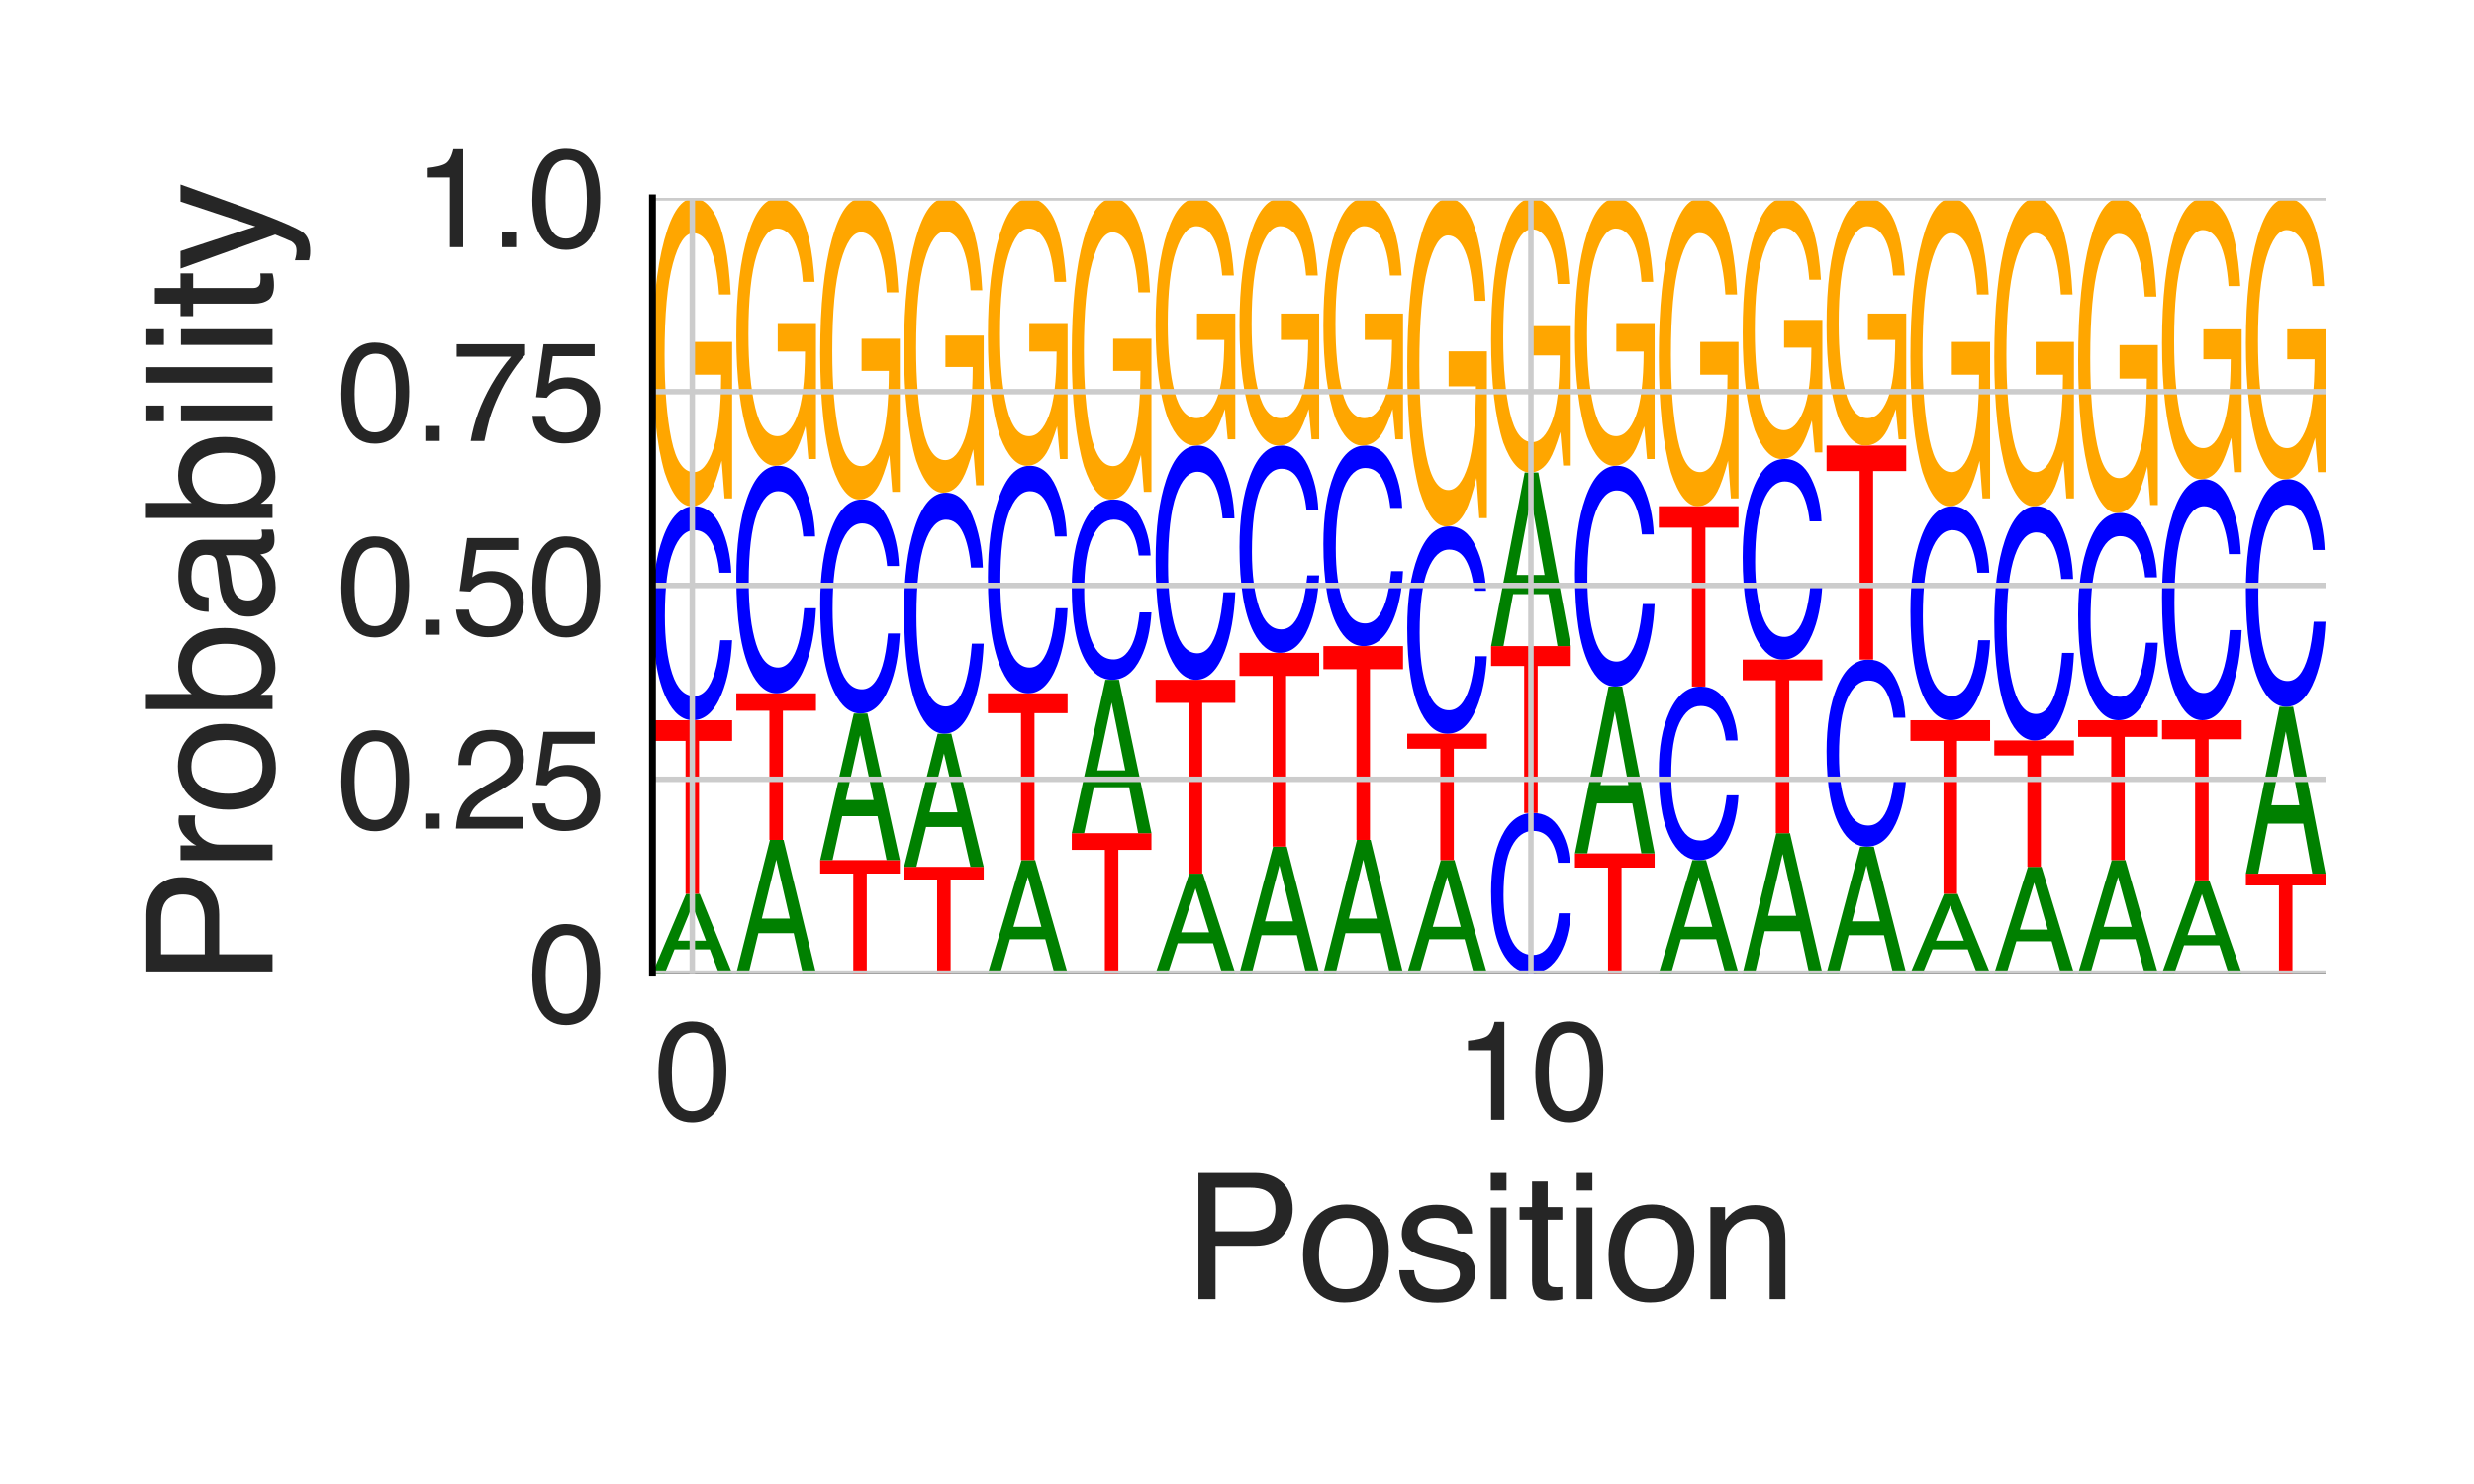 <?xml version="1.0" encoding="utf-8" standalone="no"?>
<!DOCTYPE svg PUBLIC "-//W3C//DTD SVG 1.1//EN"
  "http://www.w3.org/Graphics/SVG/1.1/DTD/svg11.dtd">
<svg height="216pt" version="1.1" viewBox="0 0 360 216" width="360pt" xmlns="http://www.w3.org/2000/svg" xmlns:xlink="http://www.w3.org/1999/xlink">
 <defs>
  <style type="text/css">*{stroke-linecap:butt;stroke-linejoin:round;}</style>
 </defs>
 <g id="figure_1">
  <g id="patch_1">
   <path d="M 0 216 
L 360 216 
L 360 0 
L 0 0 
z
" style="fill:#ffffff;"/>
  </g>
  <g id="axes_1">
   <g id="patch_2">
    <path d="M 94.94 141.64 
L 338.4 141.64 
L 338.4 28.8 
L 94.94 28.8 
z
" style="fill:#ffffff;"/>
   </g>
   <g id="line2d_1">
    <path clip-path="url(#p126432e0c7)" d="M 94.94 141.64 
L 338.4 141.64 
" style="fill:none;stroke:#000000;stroke-linecap:round;stroke-width:0.5;"/>
   </g>
   <g id="patch_3">
    <path clip-path="url(#p126432e0c7)" d="M 102.722 136.912 
L 100.749 131.814 
L 98.653 136.912 
L 102.722 136.912 
z
M 99.83 130.099 
L 101.819 130.099 
L 106.533 141.64 
L 104.603 141.64 
L 103.288 138.184 
L 98.149 138.184 
L 96.743 141.64 
L 94.94 141.64 
L 99.83 130.099 
z
M 100.741 130.099 
L 100.741 130.099 
z
" style="fill:#008000;"/>
   </g>
   <g id="patch_4">
    <path clip-path="url(#p126432e0c7)" d="M 106.533 104.831 
L 106.533 107.842 
L 101.719 107.842 
L 101.719 130.099 
L 99.755 130.099 
L 99.755 107.842 
L 94.94 107.842 
L 94.94 104.831 
L 106.533 104.831 
z
" style="fill:#ff0000;"/>
   </g>
   <g id="patch_5">
    <path clip-path="url(#p126432e0c7)" d="M 101.036 73.679 
Q 103.518 73.679 104.888 76.643 
Q 106.257 79.601 106.408 83.363 
L 104.683 83.363 
Q 104.389 80.509 103.513 78.84 
Q 102.636 77.165 101.053 77.165 
Q 99.122 77.165 97.935 80.238 
Q 96.748 83.305 96.748 89.645 
Q 96.748 94.845 97.818 98.079 
Q 98.892 101.307 101.019 101.307 
Q 102.974 101.307 103.999 97.905 
Q 104.54 96.114 104.808 93.189 
L 106.533 93.189 
Q 106.303 97.86 105.004 101.023 
Q 103.447 104.831 100.805 104.831 
Q 98.527 104.831 96.979 101.706 
Q 94.94 97.583 94.94 88.962 
Q 94.94 82.423 96.472 78.235 
Q 98.126 73.679 101.036 73.679 
z
M 100.68 73.679 
L 100.68 73.679 
z
" style="fill:#0000ff;"/>
   </g>
   <g id="patch_6">
    <path clip-path="url(#p126432e0c7)" d="M 100.919 28.865 
Q 102.708 28.865 104.012 31.184 
Q 105.903 34.514 106.326 42.863 
L 104.626 42.863 
Q 104.314 38.197 103.338 36.063 
Q 102.362 33.93 100.875 33.93 
Q 99.114 33.93 97.909 38.373 
Q 96.704 42.807 96.704 51.592 
Q 96.704 59.18 97.696 63.948 
Q 98.691 68.717 100.936 68.717 
Q 102.655 68.717 103.783 65.377 
Q 104.911 62.028 104.936 54.542 
L 100.963 54.542 
L 100.963 49.765 
L 106.533 49.765 
L 106.533 72.548 
L 105.428 72.548 
L 105.013 67.065 
Q 104.142 70.284 103.468 71.537 
Q 102.334 73.679 100.59 73.679 
Q 98.337 73.679 96.712 68.782 
Q 94.94 62.631 94.94 51.908 
Q 94.94 41.212 96.668 34.895 
Q 98.31 28.865 100.919 28.865 
z
M 100.634 28.8 
L 100.634 28.8 
z
" style="fill:#ffa600;"/>
   </g>
   <g id="patch_7">
    <path clip-path="url(#p126432e0c7)" d="M 114.925 133.698 
L 112.953 125.135 
L 110.856 133.698 
L 114.925 133.698 
z
M 112.033 122.255 
L 114.023 122.255 
L 118.737 141.64 
L 116.807 141.64 
L 115.491 135.834 
L 110.352 135.834 
L 108.946 141.64 
L 107.144 141.64 
L 112.033 122.255 
z
M 112.944 122.255 
L 112.944 122.255 
z
" style="fill:#008000;"/>
   </g>
   <g id="patch_8">
    <path clip-path="url(#p126432e0c7)" d="M 118.737 100.909 
L 118.737 103.452 
L 113.922 103.452 
L 113.922 122.255 
L 111.958 122.255 
L 111.958 103.452 
L 107.144 103.452 
L 107.144 100.909 
L 118.737 100.909 
z
" style="fill:#ff0000;"/>
   </g>
   <g id="patch_9">
    <path clip-path="url(#p126432e0c7)" d="M 113.239 67.796 
Q 115.722 67.796 117.091 70.946 
Q 118.461 74.09 118.612 78.09 
L 116.886 78.09 
Q 116.593 75.056 115.716 73.282 
Q 114.839 71.501 113.256 71.501 
Q 111.326 71.501 110.139 74.768 
Q 108.951 78.028 108.951 84.767 
Q 108.951 90.294 110.022 93.732 
Q 111.095 97.163 113.222 97.163 
Q 115.178 97.163 116.203 93.547 
Q 116.744 91.643 117.012 88.534 
L 118.737 88.534 
Q 118.506 93.499 117.208 96.861 
Q 115.651 100.909 113.009 100.909 
Q 110.731 100.909 109.182 97.587 
Q 107.144 93.204 107.144 84.041 
Q 107.144 77.09 108.675 72.638 
Q 110.329 67.796 113.239 67.796 
z
M 112.883 67.796 
L 112.883 67.796 
z
" style="fill:#0000ff;"/>
   </g>
   <g id="patch_10">
    <path clip-path="url(#p126432e0c7)" d="M 113.123 28.856 
Q 114.911 28.856 116.216 30.872 
Q 118.107 33.765 118.53 41.02 
L 116.829 41.02 
Q 116.517 36.965 115.541 35.111 
Q 114.566 33.257 113.078 33.257 
Q 111.318 33.257 110.112 37.118 
Q 108.907 40.971 108.907 48.604 
Q 108.907 55.198 109.899 59.341 
Q 110.895 63.484 113.139 63.484 
Q 114.859 63.484 115.986 60.582 
Q 117.114 57.672 117.139 51.168 
L 113.167 51.168 
L 113.167 47.016 
L 118.737 47.016 
L 118.737 66.813 
L 117.631 66.813 
L 117.216 62.049 
Q 116.346 64.846 115.671 65.934 
Q 114.538 67.796 112.794 67.796 
Q 110.541 67.796 108.915 63.54 
Q 107.144 58.196 107.144 48.878 
Q 107.144 39.585 108.871 34.096 
Q 110.513 28.856 113.123 28.856 
z
M 112.838 28.8 
L 112.838 28.8 
z
" style="fill:#ffa600;"/>
   </g>
   <g id="patch_11">
    <path clip-path="url(#p126432e0c7)" d="M 130.94 125.197 
L 130.94 127.156 
L 126.126 127.156 
L 126.126 141.64 
L 124.162 141.64 
L 124.162 127.156 
L 119.347 127.156 
L 119.347 125.197 
L 130.94 125.197 
z
" style="fill:#ff0000;"/>
   </g>
   <g id="patch_12">
    <path clip-path="url(#p126432e0c7)" d="M 127.129 116.451 
L 125.156 107.022 
L 123.06 116.451 
L 127.129 116.451 
z
M 124.237 103.851 
L 126.226 103.851 
L 130.94 125.197 
L 129.01 125.197 
L 127.695 118.804 
L 122.556 118.804 
L 121.15 125.197 
L 119.347 125.197 
L 124.237 103.851 
z
M 125.148 103.851 
L 125.148 103.851 
z
" style="fill:#008000;"/>
   </g>
   <g id="patch_13">
    <path clip-path="url(#p126432e0c7)" d="M 125.443 72.699 
Q 127.925 72.699 129.295 75.663 
Q 130.664 78.62 130.815 82.383 
L 129.09 82.383 
Q 128.796 79.528 127.92 77.86 
Q 127.043 76.185 125.46 76.185 
Q 123.529 76.185 122.342 79.258 
Q 121.155 82.325 121.155 88.665 
Q 121.155 93.864 122.225 97.098 
Q 123.299 100.326 125.426 100.326 
Q 127.381 100.326 128.406 96.924 
Q 128.947 95.133 129.215 92.208 
L 130.94 92.208 
Q 130.71 96.879 129.411 100.043 
Q 127.854 103.851 125.212 103.851 
Q 122.934 103.851 121.386 100.726 
Q 119.347 96.602 119.347 87.982 
Q 119.347 81.442 120.879 77.254 
Q 122.533 72.699 125.443 72.699 
z
M 125.087 72.699 
L 125.087 72.699 
z
" style="fill:#0000ff;"/>
   </g>
   <g id="patch_14">
    <path clip-path="url(#p126432e0c7)" d="M 125.326 28.864 
Q 127.115 28.864 128.419 31.132 
Q 130.31 34.389 130.733 42.556 
L 129.033 42.556 
Q 128.721 37.992 127.745 35.905 
Q 126.769 33.818 125.282 33.818 
Q 123.521 33.818 122.316 38.164 
Q 121.111 42.501 121.111 51.094 
Q 121.111 58.517 122.103 63.181 
Q 123.098 67.844 125.343 67.844 
Q 127.062 67.844 128.19 64.578 
Q 129.318 61.302 129.343 53.98 
L 125.37 53.98 
L 125.37 49.307 
L 130.94 49.307 
L 130.94 71.592 
L 129.835 71.592 
L 129.42 66.229 
Q 128.549 69.378 127.875 70.603 
Q 126.741 72.699 124.997 72.699 
Q 122.744 72.699 121.119 67.908 
Q 119.347 61.892 119.347 51.403 
Q 119.347 40.941 121.075 34.761 
Q 122.717 28.864 125.326 28.864 
z
M 125.041 28.8 
L 125.041 28.8 
z
" style="fill:#ffa600;"/>
   </g>
   <g id="patch_15">
    <path clip-path="url(#p126432e0c7)" d="M 143.144 126.177 
L 143.144 128.02 
L 138.329 128.02 
L 138.329 141.64 
L 136.365 141.64 
L 136.365 128.02 
L 131.551 128.02 
L 131.551 126.177 
L 143.144 126.177 
z
" style="fill:#ff0000;"/>
   </g>
   <g id="patch_16">
    <path clip-path="url(#p126432e0c7)" d="M 139.332 118.235 
L 137.36 109.672 
L 135.263 118.235 
L 139.332 118.235 
z
M 136.44 106.792 
L 138.43 106.792 
L 143.144 126.177 
L 141.214 126.177 
L 139.898 120.371 
L 134.759 120.371 
L 133.353 126.177 
L 131.551 126.177 
L 136.44 106.792 
z
M 137.351 106.792 
L 137.351 106.792 
z
" style="fill:#008000;"/>
   </g>
   <g id="patch_17">
    <path clip-path="url(#p126432e0c7)" d="M 137.646 71.718 
Q 140.129 71.718 141.498 75.055 
Q 142.868 78.385 143.019 82.621 
L 141.293 82.621 
Q 141 79.408 140.123 77.529 
Q 139.246 75.643 137.663 75.643 
Q 135.733 75.643 134.546 79.103 
Q 133.358 82.556 133.358 89.694 
Q 133.358 95.548 134.429 99.19 
Q 135.502 102.824 137.629 102.824 
Q 139.585 102.824 140.61 98.994 
Q 141.151 96.977 141.419 93.684 
L 143.144 93.684 
Q 142.913 98.943 141.615 102.505 
Q 140.058 106.792 137.416 106.792 
Q 135.138 106.792 133.589 103.274 
Q 131.551 98.631 131.551 88.925 
Q 131.551 81.562 133.082 76.847 
Q 134.736 71.718 137.646 71.718 
z
M 137.29 71.718 
L 137.29 71.718 
z
" style="fill:#0000ff;"/>
   </g>
   <g id="patch_18">
    <path clip-path="url(#p126432e0c7)" d="M 137.53 28.862 
Q 139.318 28.862 140.623 31.08 
Q 142.514 34.265 142.937 42.249 
L 141.237 42.249 
Q 140.924 37.786 139.948 35.746 
Q 138.973 33.706 137.485 33.706 
Q 135.725 33.706 134.519 37.955 
Q 133.314 42.195 133.314 50.596 
Q 133.314 57.853 134.306 62.413 
Q 135.302 66.972 137.546 66.972 
Q 139.266 66.972 140.393 63.779 
Q 141.521 60.576 141.546 53.417 
L 137.574 53.417 
L 137.574 48.849 
L 143.144 48.849 
L 143.144 70.636 
L 142.038 70.636 
L 141.624 65.393 
Q 140.753 68.472 140.078 69.669 
Q 138.945 71.718 137.201 71.718 
Q 134.948 71.718 133.322 67.034 
Q 131.551 61.153 131.551 50.898 
Q 131.551 40.67 133.278 34.628 
Q 134.92 28.862 137.53 28.862 
z
M 137.245 28.8 
L 137.245 28.8 
z
" style="fill:#ffa600;"/>
   </g>
   <g id="patch_19">
    <path clip-path="url(#p126432e0c7)" d="M 151.536 134.903 
L 149.563 127.639 
L 147.467 134.903 
L 151.536 134.903 
z
M 148.644 125.197 
L 150.633 125.197 
L 155.347 141.64 
L 153.418 141.64 
L 152.102 136.715 
L 146.963 136.715 
L 145.557 141.64 
L 143.754 141.64 
L 148.644 125.197 
z
M 149.555 125.197 
L 149.555 125.197 
z
" style="fill:#008000;"/>
   </g>
   <g id="patch_20">
    <path clip-path="url(#p126432e0c7)" d="M 155.347 100.909 
L 155.347 103.803 
L 150.533 103.803 
L 150.533 125.197 
L 148.569 125.197 
L 148.569 103.803 
L 143.754 103.803 
L 143.754 100.909 
L 155.347 100.909 
z
" style="fill:#ff0000;"/>
   </g>
   <g id="patch_21">
    <path clip-path="url(#p126432e0c7)" d="M 149.85 67.796 
Q 152.332 67.796 153.702 70.946 
Q 155.071 74.09 155.222 78.09 
L 153.497 78.09 
Q 153.204 75.056 152.327 73.282 
Q 151.45 71.501 149.867 71.501 
Q 147.936 71.501 146.749 74.768 
Q 145.562 78.028 145.562 84.767 
Q 145.562 90.294 146.632 93.732 
Q 147.706 97.163 149.833 97.163 
Q 151.789 97.163 152.813 93.547 
Q 153.354 91.643 153.622 88.534 
L 155.347 88.534 
Q 155.117 93.499 153.818 96.861 
Q 152.261 100.909 149.619 100.909 
Q 147.341 100.909 145.793 97.587 
Q 143.754 93.204 143.754 84.041 
Q 143.754 77.09 145.286 72.638 
Q 146.94 67.796 149.85 67.796 
z
M 149.494 67.796 
L 149.494 67.796 
z
" style="fill:#0000ff;"/>
   </g>
   <g id="patch_22">
    <path clip-path="url(#p126432e0c7)" d="M 149.733 28.856 
Q 151.522 28.856 152.826 30.872 
Q 154.717 33.765 155.14 41.02 
L 153.44 41.02 
Q 153.128 36.965 152.152 35.111 
Q 151.176 33.257 149.689 33.257 
Q 147.928 33.257 146.723 37.118 
Q 145.518 40.971 145.518 48.604 
Q 145.518 55.198 146.51 59.341 
Q 147.505 63.484 149.75 63.484 
Q 151.469 63.484 152.597 60.582 
Q 153.725 57.672 153.75 51.168 
L 149.777 51.168 
L 149.777 47.016 
L 155.347 47.016 
L 155.347 66.813 
L 154.242 66.813 
L 153.827 62.049 
Q 152.956 64.846 152.282 65.934 
Q 151.148 67.796 149.404 67.796 
Q 147.151 67.796 145.526 63.54 
Q 143.754 58.196 143.754 48.878 
Q 143.754 39.585 145.482 34.096 
Q 147.124 28.856 149.733 28.856 
z
M 149.448 28.8 
L 149.448 28.8 
z
" style="fill:#ffa600;"/>
   </g>
   <g id="patch_23">
    <path clip-path="url(#p126432e0c7)" d="M 167.551 121.274 
L 167.551 123.701 
L 162.736 123.701 
L 162.736 141.64 
L 160.772 141.64 
L 160.772 123.701 
L 155.958 123.701 
L 155.958 121.274 
L 167.551 121.274 
z
" style="fill:#ff0000;"/>
   </g>
   <g id="patch_24">
    <path clip-path="url(#p126432e0c7)" d="M 163.739 112.127 
L 161.767 102.264 
L 159.67 112.127 
L 163.739 112.127 
z
M 160.847 98.948 
L 162.837 98.948 
L 167.551 121.274 
L 165.621 121.274 
L 164.305 114.588 
L 159.166 114.588 
L 157.76 121.274 
L 155.958 121.274 
L 160.847 98.948 
z
M 161.758 98.948 
L 161.758 98.948 
z
" style="fill:#008000;"/>
   </g>
   <g id="patch_25">
    <path clip-path="url(#p126432e0c7)" d="M 162.053 72.699 
Q 164.536 72.699 165.905 75.196 
Q 167.275 77.688 167.426 80.859 
L 165.7 80.859 
Q 165.407 78.454 164.53 77.048 
Q 163.653 75.636 162.07 75.636 
Q 160.14 75.636 158.953 78.226 
Q 157.765 80.81 157.765 86.152 
Q 157.765 90.533 158.836 93.258 
Q 159.909 95.978 162.036 95.978 
Q 163.992 95.978 165.017 93.112 
Q 165.558 91.602 165.826 89.138 
L 167.551 89.138 
Q 167.32 93.074 166.022 95.739 
Q 164.465 98.948 161.823 98.948 
Q 159.545 98.948 157.996 96.315 
Q 155.958 92.84 155.958 85.576 
Q 155.958 80.066 157.489 76.537 
Q 159.143 72.699 162.053 72.699 
z
M 161.697 72.699 
L 161.697 72.699 
z
" style="fill:#0000ff;"/>
   </g>
   <g id="patch_26">
    <path clip-path="url(#p126432e0c7)" d="M 161.937 28.864 
Q 163.725 28.864 165.03 31.132 
Q 166.921 34.389 167.344 42.556 
L 165.644 42.556 
Q 165.331 37.992 164.355 35.905 
Q 163.38 33.818 161.892 33.818 
Q 160.132 33.818 158.926 38.164 
Q 157.721 42.501 157.721 51.094 
Q 157.721 58.517 158.714 63.181 
Q 159.709 67.844 161.953 67.844 
Q 163.673 67.844 164.8 64.578 
Q 165.928 61.302 165.953 53.98 
L 161.981 53.98 
L 161.981 49.307 
L 167.551 49.307 
L 167.551 71.592 
L 166.445 71.592 
L 166.031 66.229 
Q 165.16 69.378 164.485 70.603 
Q 163.352 72.699 161.608 72.699 
Q 159.355 72.699 157.729 67.908 
Q 155.958 61.892 155.958 51.403 
Q 155.958 40.941 157.685 34.761 
Q 159.327 28.864 161.937 28.864 
z
M 161.652 28.8 
L 161.652 28.8 
z
" style="fill:#ffa600;"/>
   </g>
   <g id="patch_27">
    <path clip-path="url(#p126432e0c7)" d="M 175.943 135.706 
L 173.97 129.309 
L 171.874 135.706 
L 175.943 135.706 
z
M 173.051 127.158 
L 175.04 127.158 
L 179.754 141.64 
L 177.825 141.64 
L 176.509 137.303 
L 171.37 137.303 
L 169.964 141.64 
L 168.161 141.64 
L 173.051 127.158 
z
M 173.962 127.158 
L 173.962 127.158 
z
" style="fill:#008000;"/>
   </g>
   <g id="patch_28">
    <path clip-path="url(#p126432e0c7)" d="M 179.754 98.948 
L 179.754 102.309 
L 174.94 102.309 
L 174.94 127.158 
L 172.976 127.158 
L 172.976 102.309 
L 168.161 102.309 
L 168.161 98.948 
L 179.754 98.948 
z
" style="fill:#ff0000;"/>
   </g>
   <g id="patch_29">
    <path clip-path="url(#p126432e0c7)" d="M 174.257 64.854 
Q 176.739 64.854 178.109 68.098 
Q 179.478 71.335 179.629 75.453 
L 177.904 75.453 
Q 177.611 72.329 176.734 70.503 
Q 175.857 68.669 174.274 68.669 
Q 172.343 68.669 171.156 72.033 
Q 169.969 75.389 169.969 82.328 
Q 169.969 88.018 171.039 91.558 
Q 172.113 95.091 174.24 95.091 
Q 176.196 95.091 177.22 91.368 
Q 177.761 89.407 178.029 86.206 
L 179.754 86.206 
Q 179.524 91.318 178.226 94.78 
Q 176.668 98.948 174.026 98.948 
Q 171.748 98.948 170.2 95.528 
Q 168.161 91.015 168.161 81.58 
Q 168.161 74.423 169.693 69.84 
Q 171.347 64.854 174.257 64.854 
z
M 173.901 64.854 
L 173.901 64.854 
z
" style="fill:#0000ff;"/>
   </g>
   <g id="patch_30">
    <path clip-path="url(#p126432e0c7)" d="M 174.14 28.852 
Q 175.929 28.852 177.233 30.715 
Q 179.124 33.391 179.547 40.098 
L 177.847 40.098 
Q 177.535 36.349 176.559 34.635 
Q 175.583 32.921 174.096 32.921 
Q 172.335 32.921 171.13 36.491 
Q 169.925 40.053 169.925 47.11 
Q 169.925 53.206 170.917 57.037 
Q 171.912 60.867 174.157 60.867 
Q 175.876 60.867 177.004 58.185 
Q 178.132 55.494 178.157 49.48 
L 174.184 49.48 
L 174.184 45.642 
L 179.754 45.642 
L 179.754 63.945 
L 178.649 63.945 
L 178.234 59.541 
Q 177.363 62.127 176.689 63.133 
Q 175.555 64.854 173.811 64.854 
Q 171.558 64.854 169.933 60.92 
Q 168.161 55.979 168.161 47.364 
Q 168.161 38.771 169.889 33.696 
Q 171.531 28.852 174.14 28.852 
z
M 173.855 28.8 
L 173.855 28.8 
z
" style="fill:#ffa600;"/>
   </g>
   <g id="patch_31">
    <path clip-path="url(#p126432e0c7)" d="M 188.146 134.099 
L 186.174 125.97 
L 184.077 134.099 
L 188.146 134.099 
z
M 185.254 123.236 
L 187.244 123.236 
L 191.958 141.64 
L 190.028 141.64 
L 188.712 136.128 
L 183.573 136.128 
L 182.167 141.64 
L 180.365 141.64 
L 185.254 123.236 
z
M 186.165 123.236 
L 186.165 123.236 
z
" style="fill:#008000;"/>
   </g>
   <g id="patch_32">
    <path clip-path="url(#p126432e0c7)" d="M 191.958 95.026 
L 191.958 98.387 
L 187.143 98.387 
L 187.143 123.236 
L 185.179 123.236 
L 185.179 98.387 
L 180.365 98.387 
L 180.365 95.026 
L 191.958 95.026 
z
" style="fill:#ff0000;"/>
   </g>
   <g id="patch_33">
    <path clip-path="url(#p126432e0c7)" d="M 186.46 64.854 
Q 188.943 64.854 190.312 67.725 
Q 191.682 70.589 191.833 74.233 
L 190.107 74.233 
Q 189.814 71.469 188.937 69.853 
Q 188.06 68.23 186.477 68.23 
Q 184.547 68.23 183.36 71.207 
Q 182.172 74.177 182.172 80.318 
Q 182.172 85.353 183.243 88.486 
Q 184.316 91.612 186.443 91.612 
Q 188.399 91.612 189.424 88.317 
Q 189.965 86.583 190.233 83.75 
L 191.958 83.75 
Q 191.727 88.274 190.429 91.338 
Q 188.872 95.026 186.23 95.026 
Q 183.952 95.026 182.403 91.999 
Q 180.365 88.005 180.365 79.656 
Q 180.365 73.322 181.896 69.266 
Q 183.55 64.854 186.46 64.854 
z
M 186.104 64.854 
L 186.104 64.854 
z
" style="fill:#0000ff;"/>
   </g>
   <g id="patch_34">
    <path clip-path="url(#p126432e0c7)" d="M 186.344 28.852 
Q 188.132 28.852 189.437 30.715 
Q 191.328 33.391 191.751 40.098 
L 190.051 40.098 
Q 189.738 36.349 188.762 34.635 
Q 187.787 32.921 186.299 32.921 
Q 184.539 32.921 183.333 36.491 
Q 182.128 40.053 182.128 47.11 
Q 182.128 53.206 183.121 57.037 
Q 184.116 60.867 186.36 60.867 
Q 188.08 60.867 189.207 58.185 
Q 190.335 55.494 190.36 49.48 
L 186.388 49.48 
L 186.388 45.642 
L 191.958 45.642 
L 191.958 63.945 
L 190.852 63.945 
L 190.438 59.541 
Q 189.567 62.127 188.892 63.133 
Q 187.759 64.854 186.015 64.854 
Q 183.762 64.854 182.136 60.92 
Q 180.365 55.979 180.365 47.364 
Q 180.365 38.771 182.092 33.696 
Q 183.734 28.852 186.344 28.852 
z
M 186.059 28.8 
L 186.059 28.8 
z
" style="fill:#ffa600;"/>
   </g>
   <g id="patch_35">
    <path clip-path="url(#p126432e0c7)" d="M 200.35 133.698 
L 198.377 125.135 
L 196.281 133.698 
L 200.35 133.698 
z
M 197.458 122.255 
L 199.447 122.255 
L 204.161 141.64 
L 202.232 141.64 
L 200.916 135.834 
L 195.777 135.834 
L 194.371 141.64 
L 192.568 141.64 
L 197.458 122.255 
z
M 198.369 122.255 
L 198.369 122.255 
z
" style="fill:#008000;"/>
   </g>
   <g id="patch_36">
    <path clip-path="url(#p126432e0c7)" d="M 204.161 94.045 
L 204.161 97.406 
L 199.347 97.406 
L 199.347 122.255 
L 197.383 122.255 
L 197.383 97.406 
L 192.568 97.406 
L 192.568 94.045 
L 204.161 94.045 
z
" style="fill:#ff0000;"/>
   </g>
   <g id="patch_37">
    <path clip-path="url(#p126432e0c7)" d="M 198.664 64.854 
Q 201.146 64.854 202.516 67.632 
Q 203.885 70.403 204.036 73.929 
L 202.311 73.929 
Q 202.018 71.254 201.141 69.69 
Q 200.264 68.121 198.681 68.121 
Q 196.75 68.121 195.563 71 
Q 194.376 73.874 194.376 79.815 
Q 194.376 84.687 195.446 87.718 
Q 196.52 90.743 198.647 90.743 
Q 200.603 90.743 201.627 87.555 
Q 202.168 85.876 202.436 83.136 
L 204.161 83.136 
Q 203.931 87.513 202.633 90.477 
Q 201.075 94.045 198.433 94.045 
Q 196.155 94.045 194.607 91.117 
Q 192.568 87.253 192.568 79.175 
Q 192.568 73.047 194.1 69.123 
Q 195.754 64.854 198.664 64.854 
z
M 198.308 64.854 
L 198.308 64.854 
z
" style="fill:#0000ff;"/>
   </g>
   <g id="patch_38">
    <path clip-path="url(#p126432e0c7)" d="M 198.547 28.852 
Q 200.336 28.852 201.64 30.715 
Q 203.531 33.391 203.954 40.098 
L 202.254 40.098 
Q 201.942 36.349 200.966 34.635 
Q 199.99 32.921 198.503 32.921 
Q 196.742 32.921 195.537 36.491 
Q 194.332 40.053 194.332 47.11 
Q 194.332 53.206 195.324 57.037 
Q 196.319 60.867 198.564 60.867 
Q 200.283 60.867 201.411 58.185 
Q 202.539 55.494 202.564 49.48 
L 198.591 49.48 
L 198.591 45.642 
L 204.161 45.642 
L 204.161 63.945 
L 203.056 63.945 
L 202.641 59.541 
Q 201.77 62.127 201.096 63.133 
Q 199.962 64.854 198.218 64.854 
Q 195.965 64.854 194.34 60.92 
Q 192.568 55.979 192.568 47.364 
Q 192.568 38.771 194.296 33.696 
Q 195.938 28.852 198.547 28.852 
z
M 198.262 28.8 
L 198.262 28.8 
z
" style="fill:#ffa600;"/>
   </g>
   <g id="patch_39">
    <path clip-path="url(#p126432e0c7)" d="M 212.553 134.903 
L 210.581 127.639 
L 208.484 134.903 
L 212.553 134.903 
z
M 209.661 125.197 
L 211.651 125.197 
L 216.365 141.64 
L 214.435 141.64 
L 213.119 136.715 
L 207.98 136.715 
L 206.574 141.64 
L 204.772 141.64 
L 209.661 125.197 
z
M 210.572 125.197 
L 210.572 125.197 
z
" style="fill:#008000;"/>
   </g>
   <g id="patch_40">
    <path clip-path="url(#p126432e0c7)" d="M 216.365 106.792 
L 216.365 108.985 
L 211.55 108.985 
L 211.55 125.197 
L 209.586 125.197 
L 209.586 108.985 
L 204.772 108.985 
L 204.772 106.792 
L 216.365 106.792 
z
" style="fill:#ff0000;"/>
   </g>
   <g id="patch_41">
    <path clip-path="url(#p126432e0c7)" d="M 210.867 76.621 
Q 213.35 76.621 214.719 79.492 
Q 216.089 82.356 216.24 86 
L 214.514 86 
Q 214.221 83.236 213.344 81.62 
Q 212.467 79.997 210.884 79.997 
Q 208.954 79.997 207.767 82.974 
Q 206.579 85.944 206.579 92.084 
Q 206.579 97.12 207.65 100.253 
Q 208.723 103.379 210.85 103.379 
Q 212.806 103.379 213.831 100.084 
Q 214.372 98.349 214.64 95.516 
L 216.365 95.516 
Q 216.134 100.04 214.836 103.104 
Q 213.279 106.792 210.637 106.792 
Q 208.359 106.792 206.81 103.766 
Q 204.772 99.772 204.772 91.423 
Q 204.772 85.089 206.303 81.033 
Q 207.957 76.621 210.867 76.621 
z
M 210.511 76.621 
L 210.511 76.621 
z
" style="fill:#0000ff;"/>
   </g>
   <g id="patch_42">
    <path clip-path="url(#p126432e0c7)" d="M 210.751 28.869 
Q 212.539 28.869 213.844 31.34 
Q 215.735 34.889 216.158 43.785 
L 214.458 43.785 
Q 214.145 38.813 213.169 36.54 
Q 212.194 34.266 210.706 34.266 
Q 208.946 34.266 207.74 39.001 
Q 206.535 43.726 206.535 53.086 
Q 206.535 61.172 207.528 66.252 
Q 208.523 71.333 210.767 71.333 
Q 212.487 71.333 213.614 67.775 
Q 214.742 64.206 214.767 56.229 
L 210.795 56.229 
L 210.795 51.139 
L 216.365 51.139 
L 216.365 75.415 
L 215.259 75.415 
L 214.845 69.574 
Q 213.974 73.003 213.299 74.338 
Q 212.166 76.621 210.422 76.621 
Q 208.169 76.621 206.543 71.402 
Q 204.772 64.849 204.772 53.422 
Q 204.772 42.025 206.499 35.294 
Q 208.141 28.869 210.751 28.869 
z
M 210.466 28.8 
L 210.466 28.8 
z
" style="fill:#ffa600;"/>
   </g>
   <g id="patch_43">
    <path clip-path="url(#p126432e0c7)" d="M 223.071 118.333 
Q 225.553 118.333 226.923 120.55 
Q 228.292 122.763 228.443 125.578 
L 226.718 125.578 
Q 226.425 123.443 225.548 122.194 
Q 224.671 120.941 223.088 120.941 
Q 221.157 120.941 219.97 123.24 
Q 218.783 125.535 218.783 130.278 
Q 218.783 134.168 219.853 136.588 
Q 220.927 139.003 223.054 139.003 
Q 225.01 139.003 226.035 136.458 
Q 226.575 135.118 226.843 132.929 
L 228.568 132.929 
Q 228.338 136.424 227.04 138.791 
Q 225.482 141.64 222.84 141.64 
Q 220.562 141.64 219.014 139.302 
Q 216.975 136.217 216.975 129.767 
Q 216.975 124.874 218.507 121.741 
Q 220.161 118.333 223.071 118.333 
z
M 222.715 118.333 
L 222.715 118.333 
z
" style="fill:#0000ff;"/>
   </g>
   <g id="patch_44">
    <path clip-path="url(#p126432e0c7)" d="M 228.568 94.045 
L 228.568 96.939 
L 223.754 96.939 
L 223.754 118.333 
L 221.79 118.333 
L 221.79 96.939 
L 216.975 96.939 
L 216.975 94.045 
L 228.568 94.045 
z
" style="fill:#ff0000;"/>
   </g>
   <g id="patch_45">
    <path clip-path="url(#p126432e0c7)" d="M 224.757 83.692 
L 222.784 72.53 
L 220.688 83.692 
L 224.757 83.692 
z
M 221.865 68.777 
L 223.854 68.777 
L 228.568 94.045 
L 226.639 94.045 
L 225.323 86.477 
L 220.184 86.477 
L 218.778 94.045 
L 216.975 94.045 
L 221.865 68.777 
z
M 222.776 68.777 
L 222.776 68.777 
z
" style="fill:#008000;"/>
   </g>
   <g id="patch_46">
    <path clip-path="url(#p126432e0c7)" d="M 222.954 28.858 
Q 224.743 28.858 226.047 30.924 
Q 227.938 33.89 228.361 41.327 
L 226.661 41.327 
Q 226.349 37.17 225.373 35.27 
Q 224.397 33.369 222.91 33.369 
Q 221.149 33.369 219.944 37.327 
Q 218.739 41.277 218.739 49.102 
Q 218.739 55.862 219.731 60.109 
Q 220.726 64.356 222.971 64.356 
Q 224.69 64.356 225.818 61.381 
Q 226.946 58.398 226.971 51.73 
L 222.998 51.73 
L 222.998 47.475 
L 228.568 47.475 
L 228.568 67.769 
L 227.463 67.769 
L 227.048 62.885 
Q 226.177 65.752 225.503 66.868 
Q 224.369 68.777 222.625 68.777 
Q 220.372 68.777 218.747 64.414 
Q 216.975 58.935 216.975 49.383 
Q 216.975 39.856 218.703 34.229 
Q 220.345 28.858 222.954 28.858 
z
M 222.669 28.8 
L 222.669 28.8 
z
" style="fill:#ffa600;"/>
   </g>
   <g id="patch_47">
    <path clip-path="url(#p126432e0c7)" d="M 240.772 124.216 
L 240.772 126.292 
L 235.957 126.292 
L 235.957 141.64 
L 233.993 141.64 
L 233.993 126.292 
L 229.179 126.292 
L 229.179 124.216 
L 240.772 124.216 
z
" style="fill:#ff0000;"/>
   </g>
   <g id="patch_48">
    <path clip-path="url(#p126432e0c7)" d="M 236.96 114.265 
L 234.988 103.536 
L 232.891 114.265 
L 236.96 114.265 
z
M 234.068 99.928 
L 236.058 99.928 
L 240.772 124.216 
L 238.842 124.216 
L 237.526 116.942 
L 232.387 116.942 
L 230.981 124.216 
L 229.179 124.216 
L 234.068 99.928 
z
M 234.98 99.928 
L 234.98 99.928 
z
" style="fill:#008000;"/>
   </g>
   <g id="patch_49">
    <path clip-path="url(#p126432e0c7)" d="M 235.274 67.796 
Q 237.757 67.796 239.126 70.853 
Q 240.496 73.904 240.647 77.785 
L 238.921 77.785 
Q 238.628 74.841 237.751 73.119 
Q 236.874 71.391 235.291 71.391 
Q 233.361 71.391 232.174 74.562 
Q 230.986 77.725 230.986 84.264 
Q 230.986 89.627 232.057 92.964 
Q 233.13 96.293 235.257 96.293 
Q 237.213 96.293 238.238 92.784 
Q 238.779 90.937 239.047 87.919 
L 240.772 87.919 
Q 240.541 92.738 239.243 96.001 
Q 237.686 99.928 235.044 99.928 
Q 232.766 99.928 231.217 96.705 
Q 229.179 92.452 229.179 83.56 
Q 229.179 76.814 230.71 72.495 
Q 232.364 67.796 235.274 67.796 
z
M 234.918 67.796 
L 234.918 67.796 
z
" style="fill:#0000ff;"/>
   </g>
   <g id="patch_50">
    <path clip-path="url(#p126432e0c7)" d="M 235.158 28.856 
Q 236.946 28.856 238.251 30.872 
Q 240.142 33.765 240.565 41.02 
L 238.865 41.02 
Q 238.552 36.965 237.576 35.111 
Q 236.601 33.257 235.113 33.257 
Q 233.353 33.257 232.147 37.118 
Q 230.942 40.971 230.942 48.604 
Q 230.942 55.198 231.935 59.341 
Q 232.93 63.484 235.174 63.484 
Q 236.894 63.484 238.021 60.582 
Q 239.149 57.672 239.174 51.168 
L 235.202 51.168 
L 235.202 47.016 
L 240.772 47.016 
L 240.772 66.813 
L 239.666 66.813 
L 239.252 62.049 
Q 238.381 64.846 237.706 65.934 
Q 236.573 67.796 234.829 67.796 
Q 232.576 67.796 230.95 63.54 
Q 229.179 58.196 229.179 48.878 
Q 229.179 39.585 230.906 34.096 
Q 232.548 28.856 235.158 28.856 
z
M 234.873 28.8 
L 234.873 28.8 
z
" style="fill:#ffa600;"/>
   </g>
   <g id="patch_51">
    <path clip-path="url(#p126432e0c7)" d="M 249.164 134.903 
L 247.192 127.639 
L 245.095 134.903 
L 249.164 134.903 
z
M 246.272 125.197 
L 248.261 125.197 
L 252.975 141.64 
L 251.046 141.64 
L 249.73 136.715 
L 244.591 136.715 
L 243.185 141.64 
L 241.382 141.64 
L 246.272 125.197 
z
M 247.183 125.197 
L 247.183 125.197 
z
" style="fill:#008000;"/>
   </g>
   <g id="patch_52">
    <path clip-path="url(#p126432e0c7)" d="M 247.478 99.928 
Q 249.96 99.928 251.33 102.332 
Q 252.699 104.731 252.85 107.783 
L 251.125 107.783 
Q 250.832 105.468 249.955 104.114 
Q 249.078 102.756 247.495 102.756 
Q 245.564 102.756 244.377 105.249 
Q 243.19 107.736 243.19 112.879 
Q 243.19 117.096 244.261 119.72 
Q 245.334 122.338 247.461 122.338 
Q 249.417 122.338 250.442 119.579 
Q 250.982 118.126 251.25 115.753 
L 252.975 115.753 
Q 252.745 119.542 251.447 122.108 
Q 249.889 125.197 247.247 125.197 
Q 244.969 125.197 243.421 122.662 
Q 241.382 119.317 241.382 112.325 
Q 241.382 107.02 242.914 103.623 
Q 244.568 99.928 247.478 99.928 
z
M 247.122 99.928 
L 247.122 99.928 
z
" style="fill:#0000ff;"/>
   </g>
   <g id="patch_53">
    <path clip-path="url(#p126432e0c7)" d="M 252.975 73.679 
L 252.975 76.807 
L 248.161 76.807 
L 248.161 99.928 
L 246.197 99.928 
L 246.197 76.807 
L 241.382 76.807 
L 241.382 73.679 
L 252.975 73.679 
z
" style="fill:#ff0000;"/>
   </g>
   <g id="patch_54">
    <path clip-path="url(#p126432e0c7)" d="M 247.361 28.865 
Q 249.15 28.865 250.454 31.184 
Q 252.345 34.514 252.768 42.863 
L 251.068 42.863 
Q 250.756 38.197 249.78 36.063 
Q 248.804 33.93 247.317 33.93 
Q 245.556 33.93 244.351 38.373 
Q 243.146 42.807 243.146 51.592 
Q 243.146 59.18 244.138 63.948 
Q 245.133 68.717 247.378 68.717 
Q 249.097 68.717 250.225 65.377 
Q 251.353 62.028 251.378 54.542 
L 247.405 54.542 
L 247.405 49.765 
L 252.975 49.765 
L 252.975 72.548 
L 251.87 72.548 
L 251.455 67.065 
Q 250.584 70.284 249.91 71.537 
Q 248.777 73.679 247.032 73.679 
Q 244.779 73.679 243.154 68.782 
Q 241.382 62.631 241.382 51.908 
Q 241.382 41.212 243.11 34.895 
Q 244.752 28.865 247.361 28.865 
z
M 247.076 28.8 
L 247.076 28.8 
z
" style="fill:#ffa600;"/>
   </g>
   <g id="patch_55">
    <path clip-path="url(#p126432e0c7)" d="M 261.367 133.296 
L 259.395 124.3 
L 257.298 133.296 
L 261.367 133.296 
z
M 258.475 121.274 
L 260.465 121.274 
L 265.179 141.64 
L 263.249 141.64 
L 261.933 135.541 
L 256.795 135.541 
L 255.388 141.64 
L 253.586 141.64 
L 258.475 121.274 
z
M 259.387 121.274 
L 259.387 121.274 
z
" style="fill:#008000;"/>
   </g>
   <g id="patch_56">
    <path clip-path="url(#p126432e0c7)" d="M 265.179 96.006 
L 265.179 99.017 
L 260.364 99.017 
L 260.364 121.274 
L 258.4 121.274 
L 258.4 99.017 
L 253.586 99.017 
L 253.586 96.006 
L 265.179 96.006 
z
" style="fill:#ff0000;"/>
   </g>
   <g id="patch_57">
    <path clip-path="url(#p126432e0c7)" d="M 259.681 66.816 
Q 262.164 66.816 263.533 69.593 
Q 264.903 72.364 265.054 75.89 
L 263.328 75.89 
Q 263.035 73.215 262.158 71.651 
Q 261.281 70.082 259.698 70.082 
Q 257.768 70.082 256.581 72.962 
Q 255.394 75.835 255.394 81.776 
Q 255.394 86.648 256.464 89.679 
Q 257.537 92.704 259.664 92.704 
Q 261.62 92.704 262.645 89.516 
Q 263.186 87.838 263.454 85.097 
L 265.179 85.097 
Q 264.948 89.474 263.65 92.438 
Q 262.093 96.006 259.451 96.006 
Q 257.173 96.006 255.624 93.078 
Q 253.586 89.214 253.586 81.136 
Q 253.586 75.008 255.117 71.084 
Q 256.772 66.816 259.681 66.816 
z
M 259.325 66.816 
L 259.325 66.816 
z
" style="fill:#0000ff;"/>
   </g>
   <g id="patch_58">
    <path clip-path="url(#p126432e0c7)" d="M 259.565 28.855 
Q 261.353 28.855 262.658 30.819 
Q 264.549 33.64 264.972 40.712 
L 263.272 40.712 
Q 262.959 36.76 261.983 34.953 
Q 261.008 33.145 259.52 33.145 
Q 257.76 33.145 256.554 36.909 
Q 255.349 40.665 255.349 48.106 
Q 255.349 54.534 256.342 58.573 
Q 257.337 62.612 259.581 62.612 
Q 261.301 62.612 262.429 59.783 
Q 263.556 56.946 263.581 50.605 
L 259.609 50.605 
L 259.609 46.558 
L 265.179 46.558 
L 265.179 65.857 
L 264.073 65.857 
L 263.659 61.213 
Q 262.788 63.94 262.113 65 
Q 260.98 66.816 259.236 66.816 
Q 256.983 66.816 255.358 62.667 
Q 253.586 57.457 253.586 48.374 
Q 253.586 39.314 255.313 33.963 
Q 256.955 28.855 259.565 28.855 
z
M 259.28 28.8 
L 259.28 28.8 
z
" style="fill:#ffa600;"/>
   </g>
   <g id="patch_59">
    <path clip-path="url(#p126432e0c7)" d="M 273.571 134.099 
L 271.599 125.97 
L 269.502 134.099 
L 273.571 134.099 
z
M 270.679 123.236 
L 272.668 123.236 
L 277.382 141.64 
L 275.453 141.64 
L 274.137 136.128 
L 268.998 136.128 
L 267.592 141.64 
L 265.789 141.64 
L 270.679 123.236 
z
M 271.59 123.236 
L 271.59 123.236 
z
" style="fill:#008000;"/>
   </g>
   <g id="patch_60">
    <path clip-path="url(#p126432e0c7)" d="M 271.885 96.006 
Q 274.367 96.006 275.737 98.597 
Q 277.106 101.182 277.257 104.471 
L 275.532 104.471 
Q 275.239 101.976 274.362 100.517 
Q 273.485 99.053 271.902 99.053 
Q 269.971 99.053 268.784 101.739 
Q 267.597 104.42 267.597 109.962 
Q 267.597 114.506 268.668 117.334 
Q 269.741 120.155 271.868 120.155 
Q 273.824 120.155 274.849 117.181 
Q 275.389 115.616 275.657 113.059 
L 277.382 113.059 
Q 277.152 117.142 275.854 119.907 
Q 274.296 123.236 271.654 123.236 
Q 269.376 123.236 267.828 120.504 
Q 265.789 116.9 265.789 109.365 
Q 265.789 103.648 267.321 99.988 
Q 268.975 96.006 271.885 96.006 
z
M 271.529 96.006 
L 271.529 96.006 
z
" style="fill:#0000ff;"/>
   </g>
   <g id="patch_61">
    <path clip-path="url(#p126432e0c7)" d="M 277.382 64.854 
L 277.382 68.566 
L 272.568 68.566 
L 272.568 96.006 
L 270.604 96.006 
L 270.604 68.566 
L 265.789 68.566 
L 265.789 64.854 
L 277.382 64.854 
z
" style="fill:#ff0000;"/>
   </g>
   <g id="patch_62">
    <path clip-path="url(#p126432e0c7)" d="M 271.768 28.852 
Q 273.557 28.852 274.861 30.715 
Q 276.752 33.391 277.175 40.098 
L 275.475 40.098 
Q 275.163 36.349 274.187 34.635 
Q 273.211 32.921 271.724 32.921 
Q 269.963 32.921 268.758 36.491 
Q 267.553 40.053 267.553 47.11 
Q 267.553 53.206 268.545 57.037 
Q 269.54 60.867 271.785 60.867 
Q 273.504 60.867 274.632 58.185 
Q 275.76 55.494 275.785 49.48 
L 271.812 49.48 
L 271.812 45.642 
L 277.382 45.642 
L 277.382 63.945 
L 276.277 63.945 
L 275.862 59.541 
Q 274.991 62.127 274.317 63.133 
Q 273.184 64.854 271.439 64.854 
Q 269.186 64.854 267.561 60.92 
Q 265.789 55.979 265.789 47.364 
Q 265.789 38.771 267.517 33.696 
Q 269.159 28.852 271.768 28.852 
z
M 271.484 28.8 
L 271.484 28.8 
z
" style="fill:#ffa600;"/>
   </g>
   <g id="patch_63">
    <path clip-path="url(#p126432e0c7)" d="M 285.774 136.912 
L 283.802 131.814 
L 281.705 136.912 
L 285.774 136.912 
z
M 282.882 130.099 
L 284.872 130.099 
L 289.586 141.64 
L 287.656 141.64 
L 286.34 138.184 
L 281.202 138.184 
L 279.795 141.64 
L 277.993 141.64 
L 282.882 130.099 
z
M 283.794 130.099 
L 283.794 130.099 
z
" style="fill:#008000;"/>
   </g>
   <g id="patch_64">
    <path clip-path="url(#p126432e0c7)" d="M 289.586 104.831 
L 289.586 107.842 
L 284.771 107.842 
L 284.771 130.099 
L 282.807 130.099 
L 282.807 107.842 
L 277.993 107.842 
L 277.993 104.831 
L 289.586 104.831 
z
" style="fill:#ff0000;"/>
   </g>
   <g id="patch_65">
    <path clip-path="url(#p126432e0c7)" d="M 284.088 73.679 
Q 286.571 73.679 287.94 76.643 
Q 289.31 79.601 289.461 83.363 
L 287.735 83.363 
Q 287.442 80.509 286.565 78.84 
Q 285.688 77.165 284.105 77.165 
Q 282.175 77.165 280.988 80.238 
Q 279.801 83.305 279.801 89.645 
Q 279.801 94.845 280.871 98.079 
Q 281.944 101.307 284.071 101.307 
Q 286.027 101.307 287.052 97.905 
Q 287.593 96.114 287.861 93.189 
L 289.586 93.189 
Q 289.355 97.86 288.057 101.023 
Q 286.5 104.831 283.858 104.831 
Q 281.58 104.831 280.031 101.706 
Q 277.993 97.583 277.993 88.962 
Q 277.993 82.423 279.524 78.235 
Q 281.179 73.679 284.088 73.679 
z
M 283.732 73.679 
L 283.732 73.679 
z
" style="fill:#0000ff;"/>
   </g>
   <g id="patch_66">
    <path clip-path="url(#p126432e0c7)" d="M 283.972 28.865 
Q 285.76 28.865 287.065 31.184 
Q 288.956 34.514 289.379 42.863 
L 287.679 42.863 
Q 287.366 38.197 286.39 36.063 
Q 285.415 33.93 283.928 33.93 
Q 282.167 33.93 280.961 38.373 
Q 279.756 42.807 279.756 51.592 
Q 279.756 59.18 280.749 63.948 
Q 281.744 68.717 283.988 68.717 
Q 285.708 68.717 286.836 65.377 
Q 287.963 62.028 287.988 54.542 
L 284.016 54.542 
L 284.016 49.765 
L 289.586 49.765 
L 289.586 72.548 
L 288.48 72.548 
L 288.066 67.065 
Q 287.195 70.284 286.52 71.537 
Q 285.387 73.679 283.643 73.679 
Q 281.39 73.679 279.765 68.782 
Q 277.993 62.631 277.993 51.908 
Q 277.993 41.212 279.72 34.895 
Q 281.362 28.865 283.972 28.865 
z
M 283.687 28.8 
L 283.687 28.8 
z
" style="fill:#ffa600;"/>
   </g>
   <g id="patch_67">
    <path clip-path="url(#p126432e0c7)" d="M 297.978 135.305 
L 296.006 128.474 
L 293.909 135.305 
L 297.978 135.305 
z
M 295.086 126.177 
L 297.075 126.177 
L 301.789 141.64 
L 299.86 141.64 
L 298.544 137.009 
L 293.405 137.009 
L 291.999 141.64 
L 290.196 141.64 
L 295.086 126.177 
z
M 295.997 126.177 
L 295.997 126.177 
z
" style="fill:#008000;"/>
   </g>
   <g id="patch_68">
    <path clip-path="url(#p126432e0c7)" d="M 301.789 107.773 
L 301.789 109.966 
L 296.975 109.966 
L 296.975 126.177 
L 295.011 126.177 
L 295.011 109.966 
L 290.196 109.966 
L 290.196 107.773 
L 301.789 107.773 
z
" style="fill:#ff0000;"/>
   </g>
   <g id="patch_69">
    <path clip-path="url(#p126432e0c7)" d="M 296.292 73.679 
Q 298.774 73.679 300.144 76.923 
Q 301.513 80.16 301.664 84.278 
L 299.939 84.278 
Q 299.646 81.154 298.769 79.328 
Q 297.892 77.494 296.309 77.494 
Q 294.379 77.494 293.191 80.858 
Q 292.004 84.214 292.004 91.153 
Q 292.004 96.843 293.075 100.383 
Q 294.148 103.916 296.275 103.916 
Q 298.231 103.916 299.256 100.193 
Q 299.797 98.232 300.064 95.031 
L 301.789 95.031 
Q 301.559 100.143 300.261 103.605 
Q 298.703 107.773 296.061 107.773 
Q 293.783 107.773 292.235 104.353 
Q 290.196 99.84 290.196 90.405 
Q 290.196 83.248 291.728 78.665 
Q 293.382 73.679 296.292 73.679 
z
M 295.936 73.679 
L 295.936 73.679 
z
" style="fill:#0000ff;"/>
   </g>
   <g id="patch_70">
    <path clip-path="url(#p126432e0c7)" d="M 296.175 28.865 
Q 297.964 28.865 299.268 31.184 
Q 301.159 34.514 301.582 42.863 
L 299.882 42.863 
Q 299.57 38.197 298.594 36.063 
Q 297.618 33.93 296.131 33.93 
Q 294.37 33.93 293.165 38.373 
Q 291.96 42.807 291.96 51.592 
Q 291.96 59.18 292.952 63.948 
Q 293.947 68.717 296.192 68.717 
Q 297.911 68.717 299.039 65.377 
Q 300.167 62.028 300.192 54.542 
L 296.219 54.542 
L 296.219 49.765 
L 301.789 49.765 
L 301.789 72.548 
L 300.684 72.548 
L 300.269 67.065 
Q 299.398 70.284 298.724 71.537 
Q 297.591 73.679 295.846 73.679 
Q 293.593 73.679 291.968 68.782 
Q 290.196 62.631 290.196 51.908 
Q 290.196 41.212 291.924 34.895 
Q 293.566 28.865 296.175 28.865 
z
M 295.891 28.8 
L 295.891 28.8 
z
" style="fill:#ffa600;"/>
   </g>
   <g id="patch_71">
    <path clip-path="url(#p126432e0c7)" d="M 310.181 134.903 
L 308.209 127.639 
L 306.112 134.903 
L 310.181 134.903 
z
M 307.289 125.197 
L 309.279 125.197 
L 313.993 141.64 
L 312.063 141.64 
L 310.747 136.715 
L 305.609 136.715 
L 304.202 141.64 
L 302.4 141.64 
L 307.289 125.197 
z
M 308.201 125.197 
L 308.201 125.197 
z
" style="fill:#008000;"/>
   </g>
   <g id="patch_72">
    <path clip-path="url(#p126432e0c7)" d="M 313.993 104.831 
L 313.993 107.258 
L 309.178 107.258 
L 309.178 125.197 
L 307.214 125.197 
L 307.214 107.258 
L 302.4 107.258 
L 302.4 104.831 
L 313.993 104.831 
z
" style="fill:#ff0000;"/>
   </g>
   <g id="patch_73">
    <path clip-path="url(#p126432e0c7)" d="M 308.495 74.66 
Q 310.978 74.66 312.347 77.531 
Q 313.717 80.395 313.868 84.039 
L 312.142 84.039 
Q 311.849 81.275 310.972 79.658 
Q 310.095 78.036 308.512 78.036 
Q 306.582 78.036 305.395 81.013 
Q 304.208 83.983 304.208 90.123 
Q 304.208 95.159 305.278 98.291 
Q 306.351 101.418 308.478 101.418 
Q 310.434 101.418 311.459 98.123 
Q 312 96.388 312.268 93.555 
L 313.993 93.555 
Q 313.762 98.079 312.464 101.143 
Q 310.907 104.831 308.265 104.831 
Q 305.987 104.831 304.438 101.805 
Q 302.4 97.811 302.4 89.462 
Q 302.4 83.128 303.931 79.072 
Q 305.586 74.66 308.495 74.66 
z
M 308.139 74.66 
L 308.139 74.66 
z
" style="fill:#0000ff;"/>
   </g>
   <g id="patch_74">
    <path clip-path="url(#p126432e0c7)" d="M 308.379 28.866 
Q 310.167 28.866 311.472 31.236 
Q 313.363 34.639 313.786 43.17 
L 312.086 43.17 
Q 311.773 38.402 310.797 36.222 
Q 309.822 34.042 308.335 34.042 
Q 306.574 34.042 305.368 38.582 
Q 304.163 43.113 304.163 52.09 
Q 304.163 59.844 305.156 64.716 
Q 306.151 69.589 308.395 69.589 
Q 310.115 69.589 311.243 66.176 
Q 312.37 62.754 312.395 55.105 
L 308.423 55.105 
L 308.423 50.223 
L 313.993 50.223 
L 313.993 73.504 
L 312.887 73.504 
L 312.473 67.901 
Q 311.602 71.191 310.927 72.47 
Q 309.794 74.66 308.05 74.66 
Q 305.797 74.66 304.172 69.655 
Q 302.4 63.37 302.4 52.413 
Q 302.4 41.483 304.127 35.028 
Q 305.769 28.866 308.379 28.866 
z
M 308.094 28.8 
L 308.094 28.8 
z
" style="fill:#ffa600;"/>
   </g>
   <g id="patch_75">
    <path clip-path="url(#p126432e0c7)" d="M 322.385 136.108 
L 320.413 130.144 
L 318.316 136.108 
L 322.385 136.108 
z
M 319.493 128.138 
L 321.482 128.138 
L 326.196 141.64 
L 324.267 141.64 
L 322.951 137.596 
L 317.812 137.596 
L 316.406 141.64 
L 314.603 141.64 
L 319.493 128.138 
z
M 320.404 128.138 
L 320.404 128.138 
z
" style="fill:#008000;"/>
   </g>
   <g id="patch_76">
    <path clip-path="url(#p126432e0c7)" d="M 326.196 104.831 
L 326.196 107.608 
L 321.382 107.608 
L 321.382 128.138 
L 319.418 128.138 
L 319.418 107.608 
L 314.603 107.608 
L 314.603 104.831 
L 326.196 104.831 
z
" style="fill:#ff0000;"/>
   </g>
   <g id="patch_77">
    <path clip-path="url(#p126432e0c7)" d="M 320.699 69.757 
Q 323.181 69.757 324.551 73.094 
Q 325.92 76.424 326.071 80.66 
L 324.346 80.66 
Q 324.053 77.447 323.176 75.568 
Q 322.299 73.682 320.716 73.682 
Q 318.786 73.682 317.598 77.142 
Q 316.411 80.595 316.411 87.733 
Q 316.411 93.587 317.482 97.229 
Q 318.555 100.863 320.682 100.863 
Q 322.638 100.863 323.663 97.033 
Q 324.204 95.016 324.471 91.723 
L 326.196 91.723 
Q 325.966 96.982 324.668 100.544 
Q 323.11 104.831 320.468 104.831 
Q 318.19 104.831 316.642 101.313 
Q 314.603 96.67 314.603 86.964 
Q 314.603 79.601 316.135 74.886 
Q 317.789 69.757 320.699 69.757 
z
M 320.343 69.757 
L 320.343 69.757 
z
" style="fill:#0000ff;"/>
   </g>
   <g id="patch_78">
    <path clip-path="url(#p126432e0c7)" d="M 320.582 28.859 
Q 322.371 28.859 323.675 30.976 
Q 325.566 34.015 325.989 41.634 
L 324.289 41.634 
Q 323.977 37.376 323.001 35.429 
Q 322.025 33.482 320.538 33.482 
Q 318.777 33.482 317.572 37.537 
Q 316.367 41.583 316.367 49.6 
Q 316.367 56.525 317.359 60.877 
Q 318.354 65.228 320.599 65.228 
Q 322.318 65.228 323.446 62.18 
Q 324.574 59.124 324.599 52.292 
L 320.626 52.292 
L 320.626 47.933 
L 326.196 47.933 
L 326.196 68.724 
L 325.091 68.724 
L 324.676 63.721 
Q 323.805 66.659 323.131 67.802 
Q 321.998 69.757 320.253 69.757 
Q 318 69.757 316.375 65.287 
Q 314.603 59.675 314.603 49.888 
Q 314.603 40.127 316.331 34.362 
Q 317.973 28.859 320.582 28.859 
z
M 320.298 28.8 
L 320.298 28.8 
z
" style="fill:#ffa600;"/>
   </g>
   <g id="patch_79">
    <path clip-path="url(#p126432e0c7)" d="M 338.4 127.158 
L 338.4 128.883 
L 333.585 128.883 
L 333.585 141.64 
L 331.621 141.64 
L 331.621 128.883 
L 326.807 128.883 
L 326.807 127.158 
L 338.4 127.158 
z
" style="fill:#ff0000;"/>
   </g>
   <g id="patch_80">
    <path clip-path="url(#p126432e0c7)" d="M 334.588 117.207 
L 332.616 106.478 
L 330.519 117.207 
L 334.588 117.207 
z
M 331.696 102.87 
L 333.686 102.87 
L 338.4 127.158 
L 336.47 127.158 
L 335.154 119.884 
L 330.016 119.884 
L 328.609 127.158 
L 326.807 127.158 
L 331.696 102.87 
z
M 332.608 102.87 
L 332.608 102.87 
z
" style="fill:#008000;"/>
   </g>
   <g id="patch_81">
    <path clip-path="url(#p126432e0c7)" d="M 332.902 69.757 
Q 335.385 69.757 336.754 72.908 
Q 338.124 76.051 338.275 80.051 
L 336.549 80.051 
Q 336.256 77.017 335.379 75.243 
Q 334.502 73.462 332.919 73.462 
Q 330.989 73.462 329.802 76.729 
Q 328.615 79.989 328.615 86.728 
Q 328.615 92.255 329.685 95.693 
Q 330.758 99.124 332.885 99.124 
Q 334.841 99.124 335.866 95.508 
Q 336.407 93.604 336.675 90.495 
L 338.4 90.495 
Q 338.169 95.46 336.871 98.823 
Q 335.314 102.87 332.672 102.87 
Q 330.394 102.87 328.845 99.548 
Q 326.807 95.165 326.807 86.002 
Q 326.807 79.051 328.338 74.599 
Q 329.993 69.757 332.902 69.757 
z
M 332.546 69.757 
L 332.546 69.757 
z
" style="fill:#0000ff;"/>
   </g>
   <g id="patch_82">
    <path clip-path="url(#p126432e0c7)" d="M 332.786 28.859 
Q 334.574 28.859 335.879 30.976 
Q 337.77 34.015 338.193 41.634 
L 336.493 41.634 
Q 336.18 37.376 335.205 35.429 
Q 334.229 33.482 332.742 33.482 
Q 330.981 33.482 329.775 37.537 
Q 328.57 41.583 328.57 49.6 
Q 328.57 56.525 329.563 60.877 
Q 330.558 65.228 332.802 65.228 
Q 334.522 65.228 335.65 62.18 
Q 336.777 59.124 336.802 52.292 
L 332.83 52.292 
L 332.83 47.933 
L 338.4 47.933 
L 338.4 68.724 
L 337.294 68.724 
L 336.88 63.721 
Q 336.009 66.659 335.334 67.802 
Q 334.201 69.757 332.457 69.757 
Q 330.204 69.757 328.579 65.287 
Q 326.807 59.675 326.807 49.888 
Q 326.807 40.127 328.534 34.362 
Q 330.176 28.859 332.786 28.859 
z
M 332.501 28.8 
L 332.501 28.8 
z
" style="fill:#ffa600;"/>
   </g>
   <g id="matplotlib.axis_1">
    <g id="xtick_1">
     <g id="line2d_2">
      <path clip-path="url(#p126432e0c7)" d="M 100.737 141.64 
L 100.737 28.8 
" style="fill:none;stroke:#cccccc;stroke-linecap:round;stroke-width:0.8;"/>
     </g>
     <g id="text_1">
      <!-- 0 -->
      <g style="fill:#262626;" transform="translate(95.176 162.987)scale(0.2 -0.2)">
       <defs>
        <path d="M 1731 4475 
Q 2600 4475 2988 3759 
Q 3288 3206 3288 2244 
Q 3288 1331 3016 734 
Q 2622 -122 1728 -122 
Q 922 -122 528 578 
Q 200 1163 200 2147 
Q 200 2909 397 3456 
Q 766 4475 1731 4475 
z
M 1725 391 
Q 2163 391 2422 778 
Q 2681 1166 2681 2222 
Q 2681 2984 2493 3476 
Q 2306 3969 1766 3969 
Q 1269 3969 1039 3501 
Q 809 3034 809 2125 
Q 809 1441 956 1025 
Q 1181 391 1725 391 
z
" id="Helvetica-30" transform="scale(0.016)"/>
       </defs>
       <use xlink:href="#Helvetica-30"/>
      </g>
     </g>
    </g>
    <g id="xtick_2">
     <g id="line2d_3">
      <path clip-path="url(#p126432e0c7)" d="M 222.772 141.64 
L 222.772 28.8 
" style="fill:none;stroke:#cccccc;stroke-linecap:round;stroke-width:0.8;"/>
     </g>
     <g id="text_2">
      <!-- 10 -->
      <g style="fill:#262626;" transform="translate(211.65 162.987)scale(0.2 -0.2)">
       <defs>
        <path d="M 613 3169 
L 613 3600 
Q 1222 3659 1462 3798 
Q 1703 3938 1822 4456 
L 2266 4456 
L 2266 0 
L 1666 0 
L 1666 3169 
L 613 3169 
z
" id="Helvetica-31" transform="scale(0.016)"/>
       </defs>
       <use xlink:href="#Helvetica-31"/>
       <use x="55.615" xlink:href="#Helvetica-30"/>
      </g>
     </g>
    </g>
    <g id="text_3">
     <!-- Position -->
     <g style="fill:#262626;" transform="translate(172.201 189.089)scale(0.25 -0.25)">
      <defs>
       <path d="M 547 4591 
L 2613 4591 
Q 3225 4591 3600 4245 
Q 3975 3900 3975 3275 
Q 3975 2738 3640 2339 
Q 3306 1941 2613 1941 
L 1169 1941 
L 1169 0 
L 547 0 
L 547 4591 
z
M 3347 3272 
Q 3347 3778 2972 3959 
Q 2766 4056 2406 4056 
L 1169 4056 
L 1169 2466 
L 2406 2466 
Q 2825 2466 3086 2644 
Q 3347 2822 3347 3272 
z
" id="Helvetica-50" transform="scale(0.016)"/>
       <path d="M 1741 363 
Q 2300 363 2508 786 
Q 2716 1209 2716 1728 
Q 2716 2197 2566 2491 
Q 2328 2953 1747 2953 
Q 1231 2953 997 2559 
Q 763 2166 763 1609 
Q 763 1075 997 719 
Q 1231 363 1741 363 
z
M 1763 3444 
Q 2409 3444 2856 3012 
Q 3303 2581 3303 1744 
Q 3303 934 2909 406 
Q 2516 -122 1688 -122 
Q 997 -122 590 345 
Q 184 813 184 1600 
Q 184 2444 612 2944 
Q 1041 3444 1763 3444 
z
M 1744 3428 
L 1744 3428 
z
" id="Helvetica-6f" transform="scale(0.016)"/>
       <path d="M 747 1050 
Q 772 769 888 619 
Q 1100 347 1625 347 
Q 1938 347 2175 483 
Q 2413 619 2413 903 
Q 2413 1119 2222 1231 
Q 2100 1300 1741 1391 
L 1294 1503 
Q 866 1609 663 1741 
Q 300 1969 300 2372 
Q 300 2847 642 3140 
Q 984 3434 1563 3434 
Q 2319 3434 2653 2991 
Q 2863 2709 2856 2384 
L 2325 2384 
Q 2309 2575 2191 2731 
Q 1997 2953 1519 2953 
Q 1200 2953 1036 2831 
Q 872 2709 872 2509 
Q 872 2291 1088 2159 
Q 1213 2081 1456 2022 
L 1828 1931 
Q 2434 1784 2641 1647 
Q 2969 1431 2969 969 
Q 2969 522 2630 197 
Q 2291 -128 1597 -128 
Q 850 -128 539 211 
Q 228 550 206 1050 
L 747 1050 
z
M 1578 3428 
L 1578 3428 
z
" id="Helvetica-73" transform="scale(0.016)"/>
       <path d="M 413 3331 
L 984 3331 
L 984 0 
L 413 0 
L 413 3331 
z
M 413 4591 
L 984 4591 
L 984 3953 
L 413 3953 
L 413 4591 
z
" id="Helvetica-69" transform="scale(0.016)"/>
       <path d="M 525 4281 
L 1094 4281 
L 1094 3347 
L 1628 3347 
L 1628 2888 
L 1094 2888 
L 1094 703 
Q 1094 528 1213 469 
Q 1278 434 1431 434 
Q 1472 434 1519 436 
Q 1566 438 1628 444 
L 1628 0 
Q 1531 -28 1426 -40 
Q 1322 -53 1200 -53 
Q 806 -53 665 148 
Q 525 350 525 672 
L 525 2888 
L 72 2888 
L 72 3347 
L 525 3347 
L 525 4281 
z
" id="Helvetica-74" transform="scale(0.016)"/>
       <path d="M 413 3347 
L 947 3347 
L 947 2872 
Q 1184 3166 1450 3294 
Q 1716 3422 2041 3422 
Q 2753 3422 3003 2925 
Q 3141 2653 3141 2147 
L 3141 0 
L 2569 0 
L 2569 2109 
Q 2569 2416 2478 2603 
Q 2328 2916 1934 2916 
Q 1734 2916 1606 2875 
Q 1375 2806 1200 2600 
Q 1059 2434 1017 2257 
Q 975 2081 975 1753 
L 975 0 
L 413 0 
L 413 3347 
z
M 1734 3428 
L 1734 3428 
z
" id="Helvetica-6e" transform="scale(0.016)"/>
      </defs>
      <use xlink:href="#Helvetica-50"/>
      <use x="66.699" xlink:href="#Helvetica-6f"/>
      <use x="122.314" xlink:href="#Helvetica-73"/>
      <use x="172.314" xlink:href="#Helvetica-69"/>
      <use x="194.531" xlink:href="#Helvetica-74"/>
      <use x="222.314" xlink:href="#Helvetica-69"/>
      <use x="244.531" xlink:href="#Helvetica-6f"/>
      <use x="300.146" xlink:href="#Helvetica-6e"/>
     </g>
    </g>
   </g>
   <g id="matplotlib.axis_2">
    <g id="ytick_1">
     <g id="line2d_4">
      <path clip-path="url(#p126432e0c7)" d="M 94.94 141.64 
L 338.4 141.64 
" style="fill:none;stroke:#cccccc;stroke-linecap:round;stroke-width:0.8;"/>
     </g>
     <g id="text_4">
      <!-- 0 -->
      <g style="fill:#262626;" transform="translate(76.818 148.813)scale(0.2 -0.2)">
       <use xlink:href="#Helvetica-30"/>
      </g>
     </g>
    </g>
    <g id="ytick_2">
     <g id="line2d_5">
      <path clip-path="url(#p126432e0c7)" d="M 94.94 113.43 
L 338.4 113.43 
" style="fill:none;stroke:#cccccc;stroke-linecap:round;stroke-width:0.8;"/>
     </g>
     <g id="text_5">
      <!-- 0.25 -->
      <g style="fill:#262626;" transform="translate(49.018 120.603)scale(0.2 -0.2)">
       <defs>
        <path d="M 547 681 
L 1200 681 
L 1200 0 
L 547 0 
L 547 681 
z
" id="Helvetica-2e" transform="scale(0.016)"/>
        <path d="M 200 0 
Q 231 578 439 1006 
Q 647 1434 1250 1784 
L 1850 2131 
Q 2253 2366 2416 2531 
Q 2672 2791 2672 3125 
Q 2672 3516 2437 3745 
Q 2203 3975 1813 3975 
Q 1234 3975 1013 3538 
Q 894 3303 881 2888 
L 309 2888 
Q 319 3472 525 3841 
Q 891 4491 1816 4491 
Q 2584 4491 2939 4075 
Q 3294 3659 3294 3150 
Q 3294 2613 2916 2231 
Q 2697 2009 2131 1694 
L 1703 1456 
Q 1397 1288 1222 1134 
Q 909 863 828 531 
L 3272 531 
L 3272 0 
L 200 0 
z
" id="Helvetica-32" transform="scale(0.016)"/>
        <path d="M 791 1141 
Q 847 659 1238 475 
Q 1438 381 1700 381 
Q 2200 381 2440 700 
Q 2681 1019 2681 1406 
Q 2681 1875 2395 2131 
Q 2109 2388 1709 2388 
Q 1419 2388 1211 2275 
Q 1003 2163 856 1963 
L 369 1991 
L 709 4400 
L 3034 4400 
L 3034 3856 
L 1131 3856 
L 941 2613 
Q 1097 2731 1238 2791 
Q 1488 2894 1816 2894 
Q 2431 2894 2859 2497 
Q 3288 2100 3288 1491 
Q 3288 856 2895 371 
Q 2503 -113 1644 -113 
Q 1097 -113 676 195 
Q 256 503 206 1141 
L 791 1141 
z
" id="Helvetica-35" transform="scale(0.016)"/>
       </defs>
       <use xlink:href="#Helvetica-30"/>
       <use x="55.615" xlink:href="#Helvetica-2e"/>
       <use x="83.398" xlink:href="#Helvetica-32"/>
       <use x="139.014" xlink:href="#Helvetica-35"/>
      </g>
     </g>
    </g>
    <g id="ytick_3">
     <g id="line2d_6">
      <path clip-path="url(#p126432e0c7)" d="M 94.94 85.22 
L 338.4 85.22 
" style="fill:none;stroke:#cccccc;stroke-linecap:round;stroke-width:0.8;"/>
     </g>
     <g id="text_6">
      <!-- 0.50 -->
      <g style="fill:#262626;" transform="translate(49.018 92.393)scale(0.2 -0.2)">
       <use xlink:href="#Helvetica-30"/>
       <use x="55.615" xlink:href="#Helvetica-2e"/>
       <use x="83.398" xlink:href="#Helvetica-35"/>
       <use x="139.014" xlink:href="#Helvetica-30"/>
      </g>
     </g>
    </g>
    <g id="ytick_4">
     <g id="line2d_7">
      <path clip-path="url(#p126432e0c7)" d="M 94.94 57.01 
L 338.4 57.01 
" style="fill:none;stroke:#cccccc;stroke-linecap:round;stroke-width:0.8;"/>
     </g>
     <g id="text_7">
      <!-- 0.75 -->
      <g style="fill:#262626;" transform="translate(49.018 64.183)scale(0.2 -0.2)">
       <defs>
        <path d="M 3347 4400 
L 3347 3909 
Q 3131 3700 2773 3181 
Q 2416 2663 2141 2063 
Q 1869 1478 1728 997 
Q 1638 688 1494 0 
L 872 0 
Q 1084 1281 1809 2550 
Q 2238 3294 2709 3834 
L 234 3834 
L 234 4400 
L 3347 4400 
z
" id="Helvetica-37" transform="scale(0.016)"/>
       </defs>
       <use xlink:href="#Helvetica-30"/>
       <use x="55.615" xlink:href="#Helvetica-2e"/>
       <use x="83.398" xlink:href="#Helvetica-37"/>
       <use x="139.014" xlink:href="#Helvetica-35"/>
      </g>
     </g>
    </g>
    <g id="ytick_5">
     <g id="line2d_8">
      <path clip-path="url(#p126432e0c7)" d="M 94.94 28.8 
L 338.4 28.8 
" style="fill:none;stroke:#cccccc;stroke-linecap:round;stroke-width:0.8;"/>
     </g>
     <g id="text_8">
      <!-- 1.0 -->
      <g style="fill:#262626;" transform="translate(60.14 35.973)scale(0.2 -0.2)">
       <use xlink:href="#Helvetica-31"/>
       <use x="55.615" xlink:href="#Helvetica-2e"/>
       <use x="83.398" xlink:href="#Helvetica-30"/>
      </g>
     </g>
    </g>
    <g id="text_9">
     <!-- Probability -->
     <g style="fill:#262626;" transform="translate(39.659 143.579)rotate(-90)scale(0.25 -0.25)">
      <defs>
       <path d="M 428 3347 
L 963 3347 
L 963 2769 
Q 1028 2938 1284 3180 
Q 1541 3422 1875 3422 
Q 1891 3422 1928 3419 
Q 1966 3416 2056 3406 
L 2056 2813 
Q 2006 2822 1964 2825 
Q 1922 2828 1872 2828 
Q 1447 2828 1219 2554 
Q 991 2281 991 1925 
L 991 0 
L 428 0 
L 428 3347 
z
" id="Helvetica-72" transform="scale(0.016)"/>
       <path d="M 369 4606 
L 916 4606 
L 916 2941 
Q 1100 3181 1356 3307 
Q 1613 3434 1913 3434 
Q 2538 3434 2927 3004 
Q 3316 2575 3316 1738 
Q 3316 944 2931 419 
Q 2547 -106 1866 -106 
Q 1484 -106 1222 78 
Q 1066 188 888 428 
L 888 0 
L 369 0 
L 369 4606 
z
M 1831 391 
Q 2288 391 2514 753 
Q 2741 1116 2741 1709 
Q 2741 2238 2514 2584 
Q 2288 2931 1847 2931 
Q 1463 2931 1173 2647 
Q 884 2363 884 1709 
Q 884 1238 1003 944 
Q 1225 391 1831 391 
z
" id="Helvetica-62" transform="scale(0.016)"/>
       <path d="M 844 891 
Q 844 647 1022 506 
Q 1200 366 1444 366 
Q 1741 366 2019 503 
Q 2488 731 2488 1250 
L 2488 1703 
Q 2384 1638 2221 1594 
Q 2059 1550 1903 1531 
L 1563 1488 
Q 1256 1447 1103 1359 
Q 844 1213 844 891 
z
M 2206 2028 
Q 2400 2053 2466 2191 
Q 2503 2266 2503 2406 
Q 2503 2694 2298 2823 
Q 2094 2953 1713 2953 
Q 1272 2953 1088 2716 
Q 984 2584 953 2325 
L 428 2325 
Q 444 2944 830 3186 
Q 1216 3428 1725 3428 
Q 2316 3428 2684 3203 
Q 3050 2978 3050 2503 
L 3050 575 
Q 3050 488 3086 434 
Q 3122 381 3238 381 
Q 3275 381 3322 386 
Q 3369 391 3422 400 
L 3422 -16 
Q 3291 -53 3222 -62 
Q 3153 -72 3034 -72 
Q 2744 -72 2613 134 
Q 2544 244 2516 444 
Q 2344 219 2022 53 
Q 1700 -113 1313 -113 
Q 847 -113 551 170 
Q 256 453 256 878 
Q 256 1344 547 1600 
Q 838 1856 1309 1916 
L 2206 2028 
z
M 1741 3428 
L 1741 3428 
z
" id="Helvetica-61" transform="scale(0.016)"/>
       <path d="M 428 4591 
L 991 4591 
L 991 0 
L 428 0 
L 428 4591 
z
" id="Helvetica-6c" transform="scale(0.016)"/>
       <path d="M 2503 3347 
L 3125 3347 
Q 3006 3025 2597 1878 
Q 2291 1016 2084 472 
Q 1597 -809 1397 -1090 
Q 1197 -1372 709 -1372 
Q 591 -1372 527 -1362 
Q 463 -1353 369 -1328 
L 369 -816 
Q 516 -856 581 -865 
Q 647 -875 697 -875 
Q 853 -875 926 -823 
Q 1000 -772 1050 -697 
Q 1066 -672 1162 -440 
Q 1259 -209 1303 -97 
L 66 3347 
L 703 3347 
L 1600 622 
L 2503 3347 
z
M 1597 3428 
L 1597 3428 
z
" id="Helvetica-79" transform="scale(0.016)"/>
      </defs>
      <use xlink:href="#Helvetica-50"/>
      <use x="66.699" xlink:href="#Helvetica-72"/>
      <use x="100" xlink:href="#Helvetica-6f"/>
      <use x="155.615" xlink:href="#Helvetica-62"/>
      <use x="211.23" xlink:href="#Helvetica-61"/>
      <use x="266.846" xlink:href="#Helvetica-62"/>
      <use x="322.461" xlink:href="#Helvetica-69"/>
      <use x="344.678" xlink:href="#Helvetica-6c"/>
      <use x="366.895" xlink:href="#Helvetica-69"/>
      <use x="389.111" xlink:href="#Helvetica-74"/>
      <use x="416.895" xlink:href="#Helvetica-79"/>
     </g>
    </g>
   </g>
   <g id="patch_83">
    <path d="M 94.94 141.64 
L 94.94 28.8 
" style="fill:none;stroke:#000000;stroke-linecap:square;stroke-linejoin:miter;"/>
   </g>
  </g>
 </g>
 <defs>
  <clipPath id="p126432e0c7">
   <rect height="112.84" width="243.46" x="94.94" y="28.8"/>
  </clipPath>
 </defs>
</svg>
